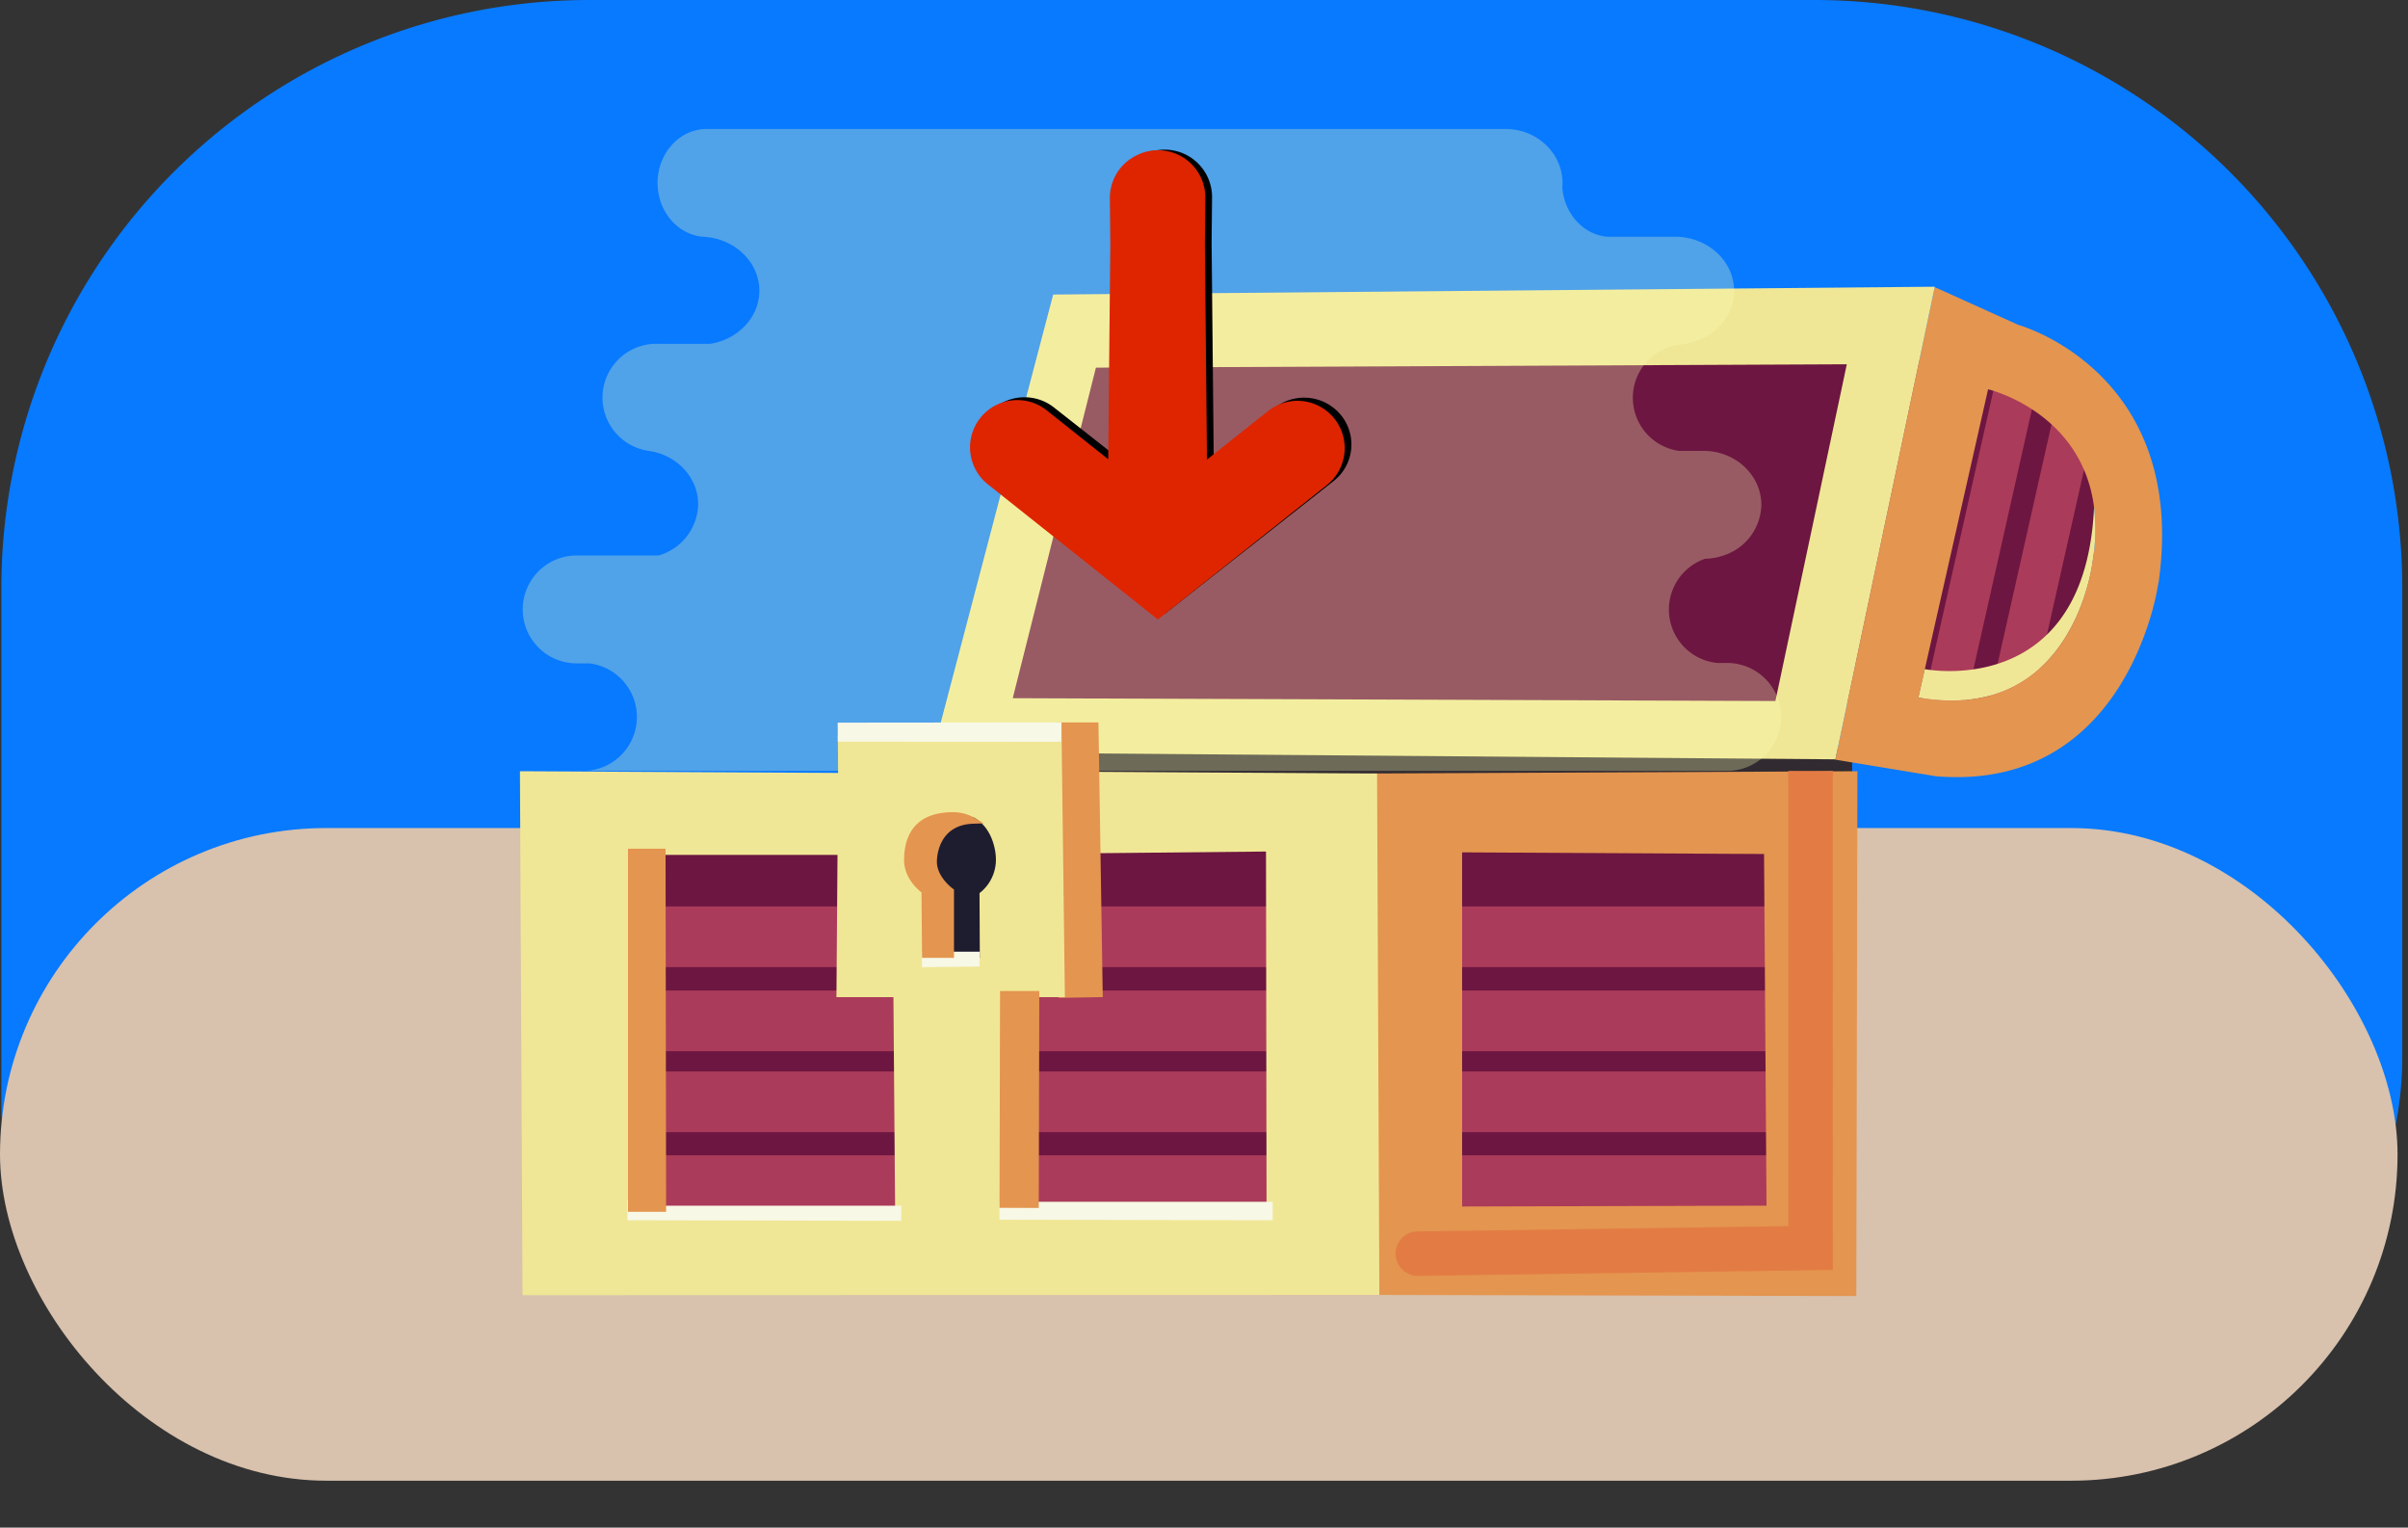 <svg id="Layer_1" data-name="Layer 1" xmlns="http://www.w3.org/2000/svg" viewBox="0 0 565 358.346"><rect x="0" y="0" width="565" height="358.346" fill="#333333" stroke="none"/><defs><style>.cls-1{fill:#077aff;}.cls-2{fill:#d8c1ad;}.cls-3{fill:#312b31;}.cls-4{fill:#6d1641;}.cls-5{fill:#ab3b5a;}.cls-6{fill:#e4954f;}.cls-7{fill:#f0e796;}.cls-8{fill:#fbffb5;opacity:0.3;}.cls-9{fill:none;stroke:#000;stroke-linecap:round;stroke-miterlimit:10;stroke-width:16px;}.arrow-red{fill:#de2500;}.cls-11{fill:#e37c44;}.cls-12{fill:#f7f8e6;}.cls-13{fill:#1e1d30;}.cls-14{fill:#fff;}</style></defs><title>chest</title><path class="cls-1" d="M138.225,0H425.753A137.907,137.907,0,0,1,563.659,137.907V247.885a83.632,83.632,0,0,1-83.632,83.632H72.951A72.632,72.632,0,0,1,.319,258.885V137.907A137.907,137.907,0,0,1,138.225,0Z"/><rect class="cls-2" y="194.242" width="562.549" height="153.099" rx="76.549"/><rect class="cls-3" x="197.407" y="175.253" width="237.165" height="6.725"/><path class="cls-4" d="M1424.824,314.79l-257.934,1.946,11.341-65.934c0-6.809-3.915-15.824,2.742-15.824h236.888a7.094,7.094,0,0,1,6.963,7.22Z" transform="translate(-933.484 -150.319)"/><rect class="cls-5" x="1356.649" y="271.707" width="83.516" height="9.791" transform="translate(1041.88 -1177.239) rotate(102.686)"/><rect class="cls-5" x="1371.157" y="275.767" width="83.516" height="9.791" transform="translate(1063.535 -1186.442) rotate(102.686)"/><path class="cls-4" d="M152.231,194.242H403.907a22.676,22.676,0,0,1,22.676,22.676V291.4a0,0,0,0,1,0,0h-296.7a0,0,0,0,1,0,0v-74.8A22.352,22.352,0,0,1,152.231,194.242Z"/><rect class="cls-5" x="145.44" y="212.626" width="270.615" height="14.242"/><rect class="cls-5" x="143.747" y="232.352" width="280.22" height="14.242"/><rect class="cls-5" x="143.22" y="251.341" width="271.648" height="14.242"/><rect class="cls-5" x="139.791" y="271.011" width="285.758" height="14.242"/><path class="cls-6" d="M1424.82,269.294c-2.89-22.484-24.863-27.661-24.863-27.661L1385.11,307.3l-1.511,6.662c36.543,6.276,40.871-31.854,40.871-31.854A44.575,44.575,0,0,0,1424.82,269.294Zm-37.044,63.125-23.655-3.9.006-.029,23.316-110.814,19.584,8.847s39.714,10.88,32.987,60.1l-.233,1.208S1432.774,336.118,1387.776,332.419Z" transform="translate(-933.484 -150.319)"/><path class="cls-7" d="M1424.47,282.1s-4.328,38.13-40.871,31.854l1.511-6.662c2.682.468,37.719,5.827,39.71-38A44.575,44.575,0,0,1,1424.47,282.1Z" transform="translate(-933.484 -150.319)"/><path class="cls-7" d="M1366.807,235.769l-176.185.792L1171.106,314.1l178.949.663Zm-2.9,92.67-211.516-1.676L1180.6,219.414l206.784-1.835.055.093-23.316,110.814Z" transform="translate(-933.484 -150.319)"/><path class="cls-8" d="M1338.615,305.835h-2.222a12.6,12.6,0,0,1-2.852-24.443,14.13,14.13,0,0,0,4.341-.775l.041,0h-.035a12.769,12.769,0,0,0,8.87-11.868c0-6.962-6.081-12.659-13.515-12.659h-5.781a12.587,12.587,0,0,1,.437-24.988c.171-.016.338-.048.507-.07.42-.04.845-.063,1.275-.063h-.827c6.511-1.03,11.509-6.232,11.509-12.462h0c0-6.962-6.238-12.659-13.862-12.659h-15.945c-5.566-.5-10.038-5.421-10.5-11.557.031-.348.057-.7.057-1.053h0c0-.355-.026-.7-.057-1.053-.569-6.473-6.312-11.606-13.266-11.606H1099.248c-6.313,0-11.479,5.7-11.479,12.659,0,6.635,4.694,12.109,10.6,12.61h-.577c7.624,0,13.861,5.7,13.861,12.659h0c0,6.23-5,11.432-11.508,12.462h-12.222a12.627,12.627,0,0,0-2.22,25.121h-.087c6.571.848,11.679,6.149,11.679,12.527a12.808,12.808,0,0,1-9.253,12h-19.056a12.661,12.661,0,1,0,0,25.319h2.785a12.655,12.655,0,0,1-1.506,25.22h268.351a12.66,12.66,0,1,0,0-25.319Z" transform="translate(-933.484 -150.319)"/><path class="cls-9" d="M1169.264,248.824" transform="translate(-933.484 -150.319)"/><path class="cls-9" d="M1197.055,274.835" transform="translate(-933.484 -150.319)"/><path  id="arrow" class="arrow" d="M1248.163,247.746a11.173,11.173,0,0,0-15.585-1.763l-14.318,11.262-.493-49.987.107-10.745a11.122,11.122,0,0,0-15.7-10.1l-.1.046c-.211.093-.414.2-.618.3a10.957,10.957,0,0,0-5.98,9.839l.106,10.655-.492,49.9-14.318-11.261a11.172,11.172,0,0,0-15.585,1.763,10.9,10.9,0,0,0,1.782,15.423L1196.36,286.2l10.372,8.158,10.255-8.066,29.394-23.12A10.9,10.9,0,0,0,1248.163,247.746Z" transform="translate(-933.484 -150.319)"/><path id="arrow" class="arrow-red" d="M1246.586,248.531A11.093,11.093,0,0,0,1231,246.75l-14.318,11.38-.493-50.514.106-10.858a11.092,11.092,0,0,0-10.984-11.2,10.965,10.965,0,0,0-4.718,1l-.1.047c-.211.093-.414.2-.618.305a11.082,11.082,0,0,0-5.98,9.942l.106,10.768-.492,50.422-14.318-11.38a11.092,11.092,0,1,0-13.8,17.367l29.392,23.362,10.372,8.244,10.255-8.151,29.394-23.364A11.093,11.093,0,0,0,1246.586,248.531Z" transform="translate(-933.484 -150.319)"/><path class="cls-6" d="M1255.683,454.076l-.535-122.309,99.393-.466V439.36l-88.453,1.269a3.771,3.771,0,0,0,.059,7.541l95.936-1.367-.01-115.535,7.226-.037-.262,123.108Zm20.861-20.735,63.654-.177,7.772-.019-.58-82.5-7.782-.036-63.064-.346Z" transform="translate(-933.484 -150.319)"/><path class="cls-6" d="M1368.576,331.957l-.26,121.658-111.914-.259-.529-120.87,97.946-.459V438.649l-87.742,1.258a4.493,4.493,0,0,0,.07,8.986h.06l96.6-1.378-.01-115.528ZM1348.7,433.866l-.589-83.938-8.5-.04-63.789-.349v84.527l64.378-.18Z" transform="translate(-933.484 -150.319)"/><path class="cls-11" d="M1266.147,449.615a5.232,5.232,0,0,1-5.215-5.147,5.212,5.212,0,0,1,5.134-5.283l87.031-1.248V331.307l10.42-.046.01,116.966-97.315,1.388Z" transform="translate(-933.484 -150.319)"/><path class="cls-11" d="M1362.8,331.987l.01,115.528-96.6,1.378h-.06a4.493,4.493,0,0,1-.07-8.986l87.742-1.258V332.027Z" transform="translate(-933.484 -150.319)"/><polygon class="cls-11" points="419.613 180.857 430.034 180.857 430.034 182.417 419.613 182.433 419.613 180.857"/><polygon class="cls-11" points="428.934 181.319 429.311 181.668 420.336 181.708 420.527 181.055 428.934 181.319"/><polygon class="cls-7" points="121.998 180.916 123.033 180.916 198.104 181.319 197.953 200.532 148.796 200.532 148.796 282.892 148.676 282.892 148.676 284.804 210.023 284.931 210.023 283.547 209.618 232.464 236.091 232.464 235.962 284.674 297.176 284.801 297.176 282.629 297.048 199.75 257.482 200.143 256.771 200.143 256.469 181.051 323.109 181.449 323.644 303.759 122.604 303.819 121.998 180.916"/><polygon class="cls-7" points="235.247 282.609 235.237 285.395 297.898 285.524 297.898 282.629 297.768 199.021 257.612 199.42 257.482 199.42 257.202 181.778 322.39 182.167 322.919 303.037 123.323 303.097 122.724 181.638 123.033 181.638 197.376 182.037 197.237 199.809 196.787 199.809 155.442 199.809 148.074 199.809 148.074 282.17 147.954 282.17 147.954 285.524 210.745 285.654 210.745 283.548 210.346 233.187 235.367 233.187 235.247 282.609"/><polygon class="cls-12" points="234.512 286.116 234.528 281.884 242.44 281.914 243.005 281.907 298.621 281.907 298.621 286.248 234.512 286.116"/><polygon class="cls-12" points="243.005 282.639 243.005 282.629 297.509 282.629 297.898 282.629 297.898 285.524 235.237 285.395 235.247 282.609 243.005 282.639"/><polygon class="cls-6" points="248.403 233.187 247.604 169.464 257.734 169.464 257.885 179.001 257.925 181.767 258.744 233.895 248.403 234.082 248.403 233.187"/><polygon class="cls-6" points="257.202 181.778 257.482 199.42 258.011 233.187 249.125 233.347 249.125 233.187 248.336 170.186 257.023 170.186 257.162 179.012 257.202 181.778"/><path class="cls-7" d="M1129.742,384.228l.256-34.105.139-17.773-.075-9.5,50.982.03.053-2.388,1.445.007.8,63.732Zm26.874-41.934c-6.32.134-9.446,3.263-9.558,9.564-.082,4.229,3.721,6.8,3.76,6.823l.32.212.133,15.391v1.452l10.621-.124.046-1.346-.071-15.149.285-.219a8.476,8.476,0,0,0,3.546-7.485l-.006-.072c0-.055-.239-5.515-4.241-7.9a8.715,8.715,0,0,0-4.551-1.149Z" transform="translate(-933.484 -150.319)"/><path class="cls-7" d="M1168.85,383.506h-38.38l.25-33.378.14-17.772-.07-8.786,50.96.03.07-3.1.788,63H1168.85Zm-7.029-40.686a9.469,9.469,0,0,0-5.222-1.248c-9.375.2-10.2,6.909-10.263,10.273-.09,4.673,4.083,7.439,4.083,7.439l.13,15.006v2.177l12.041-.14.07-2.037-.07-14.817a9.254,9.254,0,0,0,3.824-8.157S1166.224,345.445,1161.821,342.82Z" transform="translate(-933.484 -150.319)"/><polygon class="cls-12" points="196.591 173.973 196.547 169.515 249.074 169.463 248.972 174.004 196.591 173.973"/><polygon class="cls-12" points="248.336 170.186 248.266 173.281 197.306 173.251 197.277 170.236 248.336 170.186"/><polygon class="cls-6" points="234.523 283.329 234.646 232.464 243.859 232.464 243.725 283.354 243.002 283.361 234.523 283.329"/><polygon class="cls-6" points="243.134 233.187 243.005 282.629 243.005 282.639 235.247 282.609 235.367 233.187 243.134 233.187"/><path class="cls-13" d="M1155.877,375.013V359.7c-1-.8-4.078-3.586-4.013-7.347.081-4.585,2.732-10.02,9.934-10.254l.212-.007.182.108c4.553,2.716,4.918,8.494,4.942,9.058a9.9,9.9,0,0,1-3.82,8.566l.072,15.19Z" transform="translate(-933.484 -150.319)"/><path class="cls-13" d="M1166.414,351.316a9.254,9.254,0,0,1-3.824,8.157l.07,14.817H1156.6V359.344s-4.083-2.916-4.013-6.979c.07-3.934,2.166-9.316,9.235-9.545C1166.224,345.445,1166.414,351.316,1166.414,351.316Z" transform="translate(-933.484 -150.319)"/><polygon class="cls-12" points="216.343 223.249 229.924 223.249 229.805 226.722 216.343 226.878 216.343 223.249"/><polygon class="cls-12" points="229.176 223.971 229.106 226.008 217.065 226.148 217.065 223.971 223.116 223.971 229.176 223.971"/><path class="cls-6" d="M1149.833,375.013l-.133-15.359c-1.035-.791-4.169-3.545-4.087-7.823.159-8.887,6.054-10.877,10.971-10.982l.316,0a10.126,10.126,0,0,1,5.294,1.354l2.1,1.262-2.447.079c-7.981.259-8.511,7.406-8.537,8.836-.063,3.626,3.675,6.352,3.712,6.379l.3.216v16.041Z" transform="translate(-933.484 -150.319)"/><path class="cls-6" d="M1156.6,341.572a9.469,9.469,0,0,1,5.222,1.248c-7.069.229-9.165,5.611-9.235,9.545-.07,4.063,4.013,6.979,4.013,6.979V374.29h-6.05l-.13-15.006s-4.173-2.766-4.083-7.439C1146.4,348.481,1147.224,341.771,1156.6,341.572Z" transform="translate(-933.484 -150.319)"/><polygon class="cls-12" points="147.232 286.245 147.232 281.447 148.796 281.447 148.796 282.825 211.467 282.825 211.467 286.378 147.232 286.245"/><polygon class="cls-12" points="210.745 283.548 210.745 285.654 147.954 285.524 147.954 282.17 148.074 282.17 148.074 283.548 155.572 283.548 210.745 283.548"/><polygon class="cls-6" points="147.352 284.27 147.352 199.087 156.163 199.087 156.295 284.27 147.352 284.27"/><polygon class="cls-6" points="155.572 282.889 155.572 283.548 148.074 283.548 148.074 282.17 148.074 199.809 155.442 199.809 155.572 282.889"/><path class="cls-14" d="M1771.111,508.665c-.051,0-.1,0-.153,0a3.458,3.458,0,0,1-3.3-3.6c.725-16.68,9.239-34.194,21.185-43.581a3.456,3.456,0,0,1,4.271,5.435c-10.29,8.085-17.918,23.894-18.55,38.446A3.457,3.457,0,0,1,1771.111,508.665Z" transform="translate(-933.484 -150.319)"/><path class="cls-14" d="M1654.892,508.665c-.051,0-.1,0-.152,0a3.458,3.458,0,0,1-3.3-3.6c.725-16.68,9.238-34.194,21.185-43.581a3.456,3.456,0,0,1,4.271,5.435c-10.29,8.085-17.918,23.894-18.55,38.446A3.457,3.457,0,0,1,1654.892,508.665Z" transform="translate(-933.484 -150.319)"/><path class="cls-14" d="M1532.4,508.665c-.052,0-.1,0-.153,0a3.458,3.458,0,0,1-3.3-3.6c.725-16.68,9.239-34.194,21.185-43.581a3.456,3.456,0,0,1,4.271,5.435c-10.29,8.085-17.918,23.894-18.55,38.446A3.457,3.457,0,0,1,1532.4,508.665Z" transform="translate(-933.484 -150.319)"/></svg>